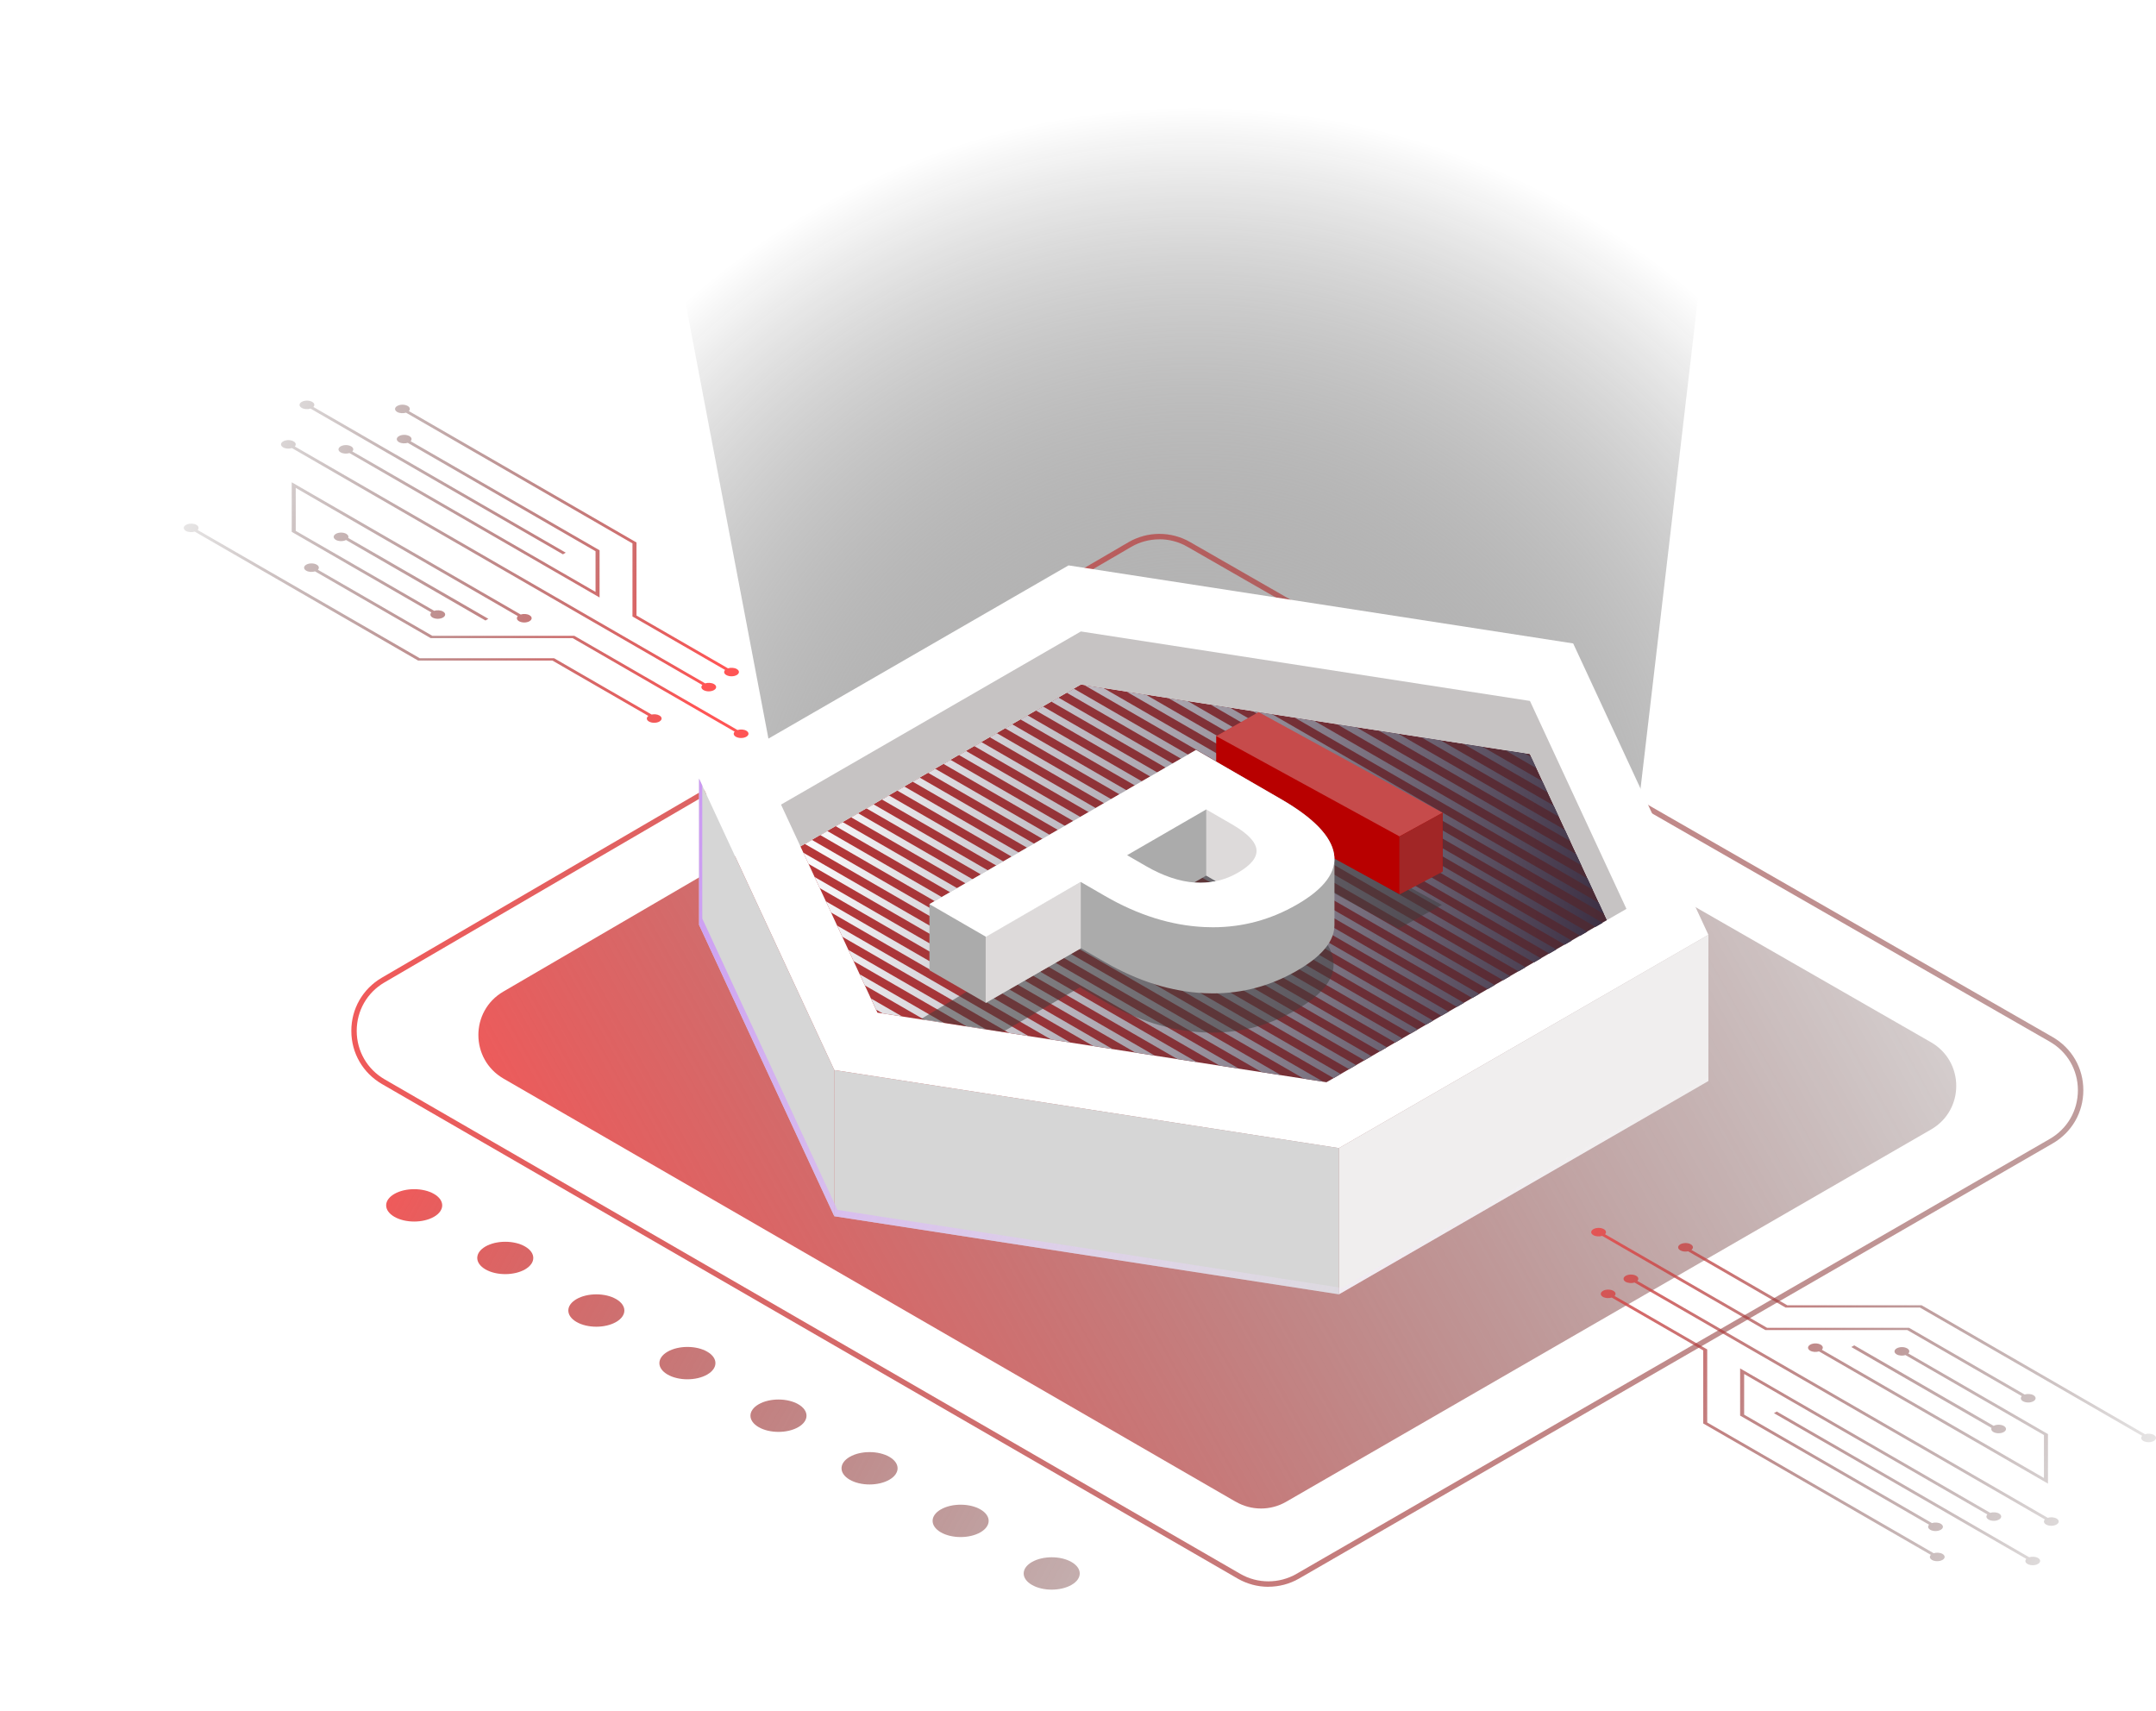 <svg width="630" height="500" viewBox="0 0 630 500" fill="none" xmlns="http://www.w3.org/2000/svg">
<g filter="url(#filter0_f_2779_35383)">
<path d="M475.256 265.647L387.637 316.241L256.419 295.938L228.221 235.177L193 50C193 50 283.551 3.669 346 3.5C409.009 3.33 500.5 50 500.5 50L475.256 265.647Z" fill="url(#paint0_radial_2779_35383)" style="mix-blend-mode:color-dodge"/>
</g>
<path style="mix-blend-mode:screen" d="M370.623 463.658C373.729 463.658 376.835 462.857 379.614 461.255L599.775 334.142C605.414 330.889 608.766 325.069 608.766 318.563C608.766 312.057 605.382 306.238 599.742 303.001L347.737 158.38C342.179 155.193 335.281 155.209 329.739 158.446L111.572 285.69C105.982 288.959 102.647 294.779 102.663 301.252C102.663 307.725 106.031 313.528 111.638 316.782L361.648 461.271C364.427 462.873 367.533 463.674 370.639 463.674L370.623 463.658ZM338.779 157.579C341.591 157.579 344.419 158.299 346.936 159.754L598.941 304.374C604.09 307.333 607.164 312.629 607.18 318.563C607.18 324.497 604.123 329.81 598.99 332.785L378.829 459.898C373.778 462.808 367.484 462.808 362.433 459.898L112.422 315.408C107.306 312.45 104.249 307.153 104.232 301.252C104.232 295.351 107.257 290.038 112.357 287.063L330.524 159.819C333.074 158.331 335.918 157.596 338.779 157.596V157.579Z" fill="url(#paint1_linear_2779_35383)"/>
<path style="mix-blend-mode:color-dodge" d="M361.118 438.843L147.137 315.179C137.361 309.523 137.328 295.432 147.087 289.743L333.819 180.824C338.363 178.175 343.987 178.159 348.548 180.775L564.246 304.553C574.071 310.193 574.103 324.365 564.279 330.038L375.831 438.826C371.286 441.458 365.679 441.458 361.118 438.826V438.843Z" fill="url(#paint2_linear_2779_35383)"/>
<g style="mix-blend-mode:screen">
<path d="M175.183 174.579L102.112 132.388C101.294 132.649 100.232 132.584 99.545 132.192C98.695 131.701 98.695 130.916 99.545 130.426C100.395 129.936 101.752 129.936 102.602 130.426C103.305 130.835 103.403 131.44 102.946 131.914L174.022 172.961V161.076L119.145 129.396C118.328 129.658 117.265 129.592 116.579 129.2C115.729 128.71 115.729 127.925 116.579 127.435C117.429 126.944 118.786 126.944 119.636 127.435C120.339 127.843 120.437 128.448 119.979 128.922L175.199 160.799V174.595L175.183 174.579ZM85.258 140.937L152.15 179.565C152.967 179.303 154.03 179.369 154.716 179.761C155.566 180.251 155.566 181.036 154.716 181.526C153.866 182.017 152.51 182.017 151.66 181.526C150.957 181.118 150.859 180.513 151.316 180.039L86.419 142.572V155.126L126.877 178.486C127.695 178.224 128.757 178.29 129.444 178.682C130.294 179.172 130.294 179.957 129.444 180.447C128.594 180.938 127.237 180.938 126.387 180.447C125.684 180.039 125.586 179.434 126.044 178.96L85.242 155.404V140.937H85.258ZM54.346 153.377C55.196 152.887 56.553 152.887 57.403 153.377C58.106 153.786 58.204 154.391 57.746 154.865L122.676 192.348H161.925L190.402 208.793C191.17 208.629 192.069 208.711 192.69 209.071C193.54 209.561 193.54 210.346 192.69 210.836C191.84 211.327 190.484 211.327 189.634 210.836C188.865 210.395 188.8 209.692 189.454 209.202L161.419 193.018H122.17L56.896 155.339C56.079 155.6 55.016 155.535 54.33 155.143C53.48 154.652 53.48 153.867 54.33 153.377H54.346ZM206.046 199.688C206.863 199.426 207.926 199.492 208.629 199.884C209.479 200.374 209.479 201.159 208.629 201.649C207.779 202.14 206.422 202.14 205.572 201.649C204.869 201.241 204.771 200.636 205.229 200.162L85.307 130.933C84.49 131.194 83.427 131.129 82.741 130.737C81.891 130.246 81.891 129.462 82.741 128.971C83.591 128.481 84.948 128.481 85.797 128.971C86.5 129.38 86.599 129.985 86.141 130.459L206.062 199.688H206.046ZM141.851 181.314L101.115 157.791C100.265 158.232 98.957 158.232 98.139 157.758C97.29 157.268 97.29 156.483 98.139 155.993C98.99 155.502 100.346 155.502 101.196 155.993C101.752 156.32 101.932 156.777 101.752 157.186L142.701 180.823L141.884 181.297L141.851 181.314ZM165.309 161.501L164.492 161.975L90.734 119.392C89.917 119.653 88.854 119.588 88.168 119.196C87.318 118.705 87.318 117.921 88.168 117.43C89.018 116.94 90.375 116.94 91.225 117.43C91.928 117.839 92.026 118.444 91.568 118.918L165.326 161.501H165.309ZM167.336 186.463H125.848L92.058 166.961C91.241 167.223 90.178 167.157 89.492 166.765C88.642 166.275 88.642 165.49 89.492 165C90.342 164.509 91.699 164.509 92.549 165C93.252 165.408 93.35 166.013 92.892 166.487L126.338 185.793H167.827L215.511 213.321C216.328 213.059 217.391 213.125 218.077 213.517C218.927 214.008 218.927 214.792 218.077 215.283C217.227 215.773 215.87 215.773 215.02 215.283C214.318 214.874 214.219 214.269 214.677 213.795L167.336 186.463ZM215.282 197.252C214.432 197.742 213.075 197.742 212.225 197.252C211.522 196.843 211.424 196.239 211.882 195.764L184.811 180.137V158.788L118.639 120.585C117.821 120.847 116.759 120.781 116.072 120.389C115.222 119.899 115.222 119.114 116.072 118.624C116.922 118.133 118.279 118.133 119.129 118.624C119.832 119.032 119.93 119.637 119.472 120.111L185.988 158.51V179.859L212.716 195.29C213.533 195.029 214.595 195.094 215.282 195.487C216.132 195.977 216.132 196.762 215.282 197.252Z" fill="url(#paint3_linear_2779_35383)"/>
</g>
<g style="mix-blend-mode:screen">
<path d="M561.016 382.087H521.767L493.29 365.642C492.522 365.805 491.623 365.724 491.002 365.364C490.152 364.874 490.152 364.089 491.002 363.599C491.852 363.108 493.208 363.108 494.059 363.599C494.827 364.04 494.892 364.743 494.238 365.233L522.273 381.417H561.522L626.796 419.096C627.613 418.835 628.676 418.9 629.362 419.292C630.213 419.783 630.213 420.567 629.362 421.058C628.512 421.548 627.156 421.548 626.306 421.058C625.603 420.649 625.505 420.044 625.962 419.57L561.032 382.087H561.016ZM477.63 374.763C476.812 375.025 475.75 374.96 475.047 374.567C474.197 374.077 474.197 373.292 475.047 372.802C475.897 372.311 477.254 372.311 478.104 372.802C478.807 373.211 478.905 373.815 478.447 374.289L598.369 443.518C599.186 443.257 600.248 443.322 600.935 443.715C601.785 444.205 601.785 444.99 600.935 445.48C600.085 445.97 598.728 445.97 597.878 445.48C597.175 445.071 597.077 444.466 597.535 443.992L477.613 374.763H477.63ZM598.418 433.514L531.526 394.886C530.708 395.148 529.646 395.083 528.959 394.69C528.109 394.2 528.109 393.415 528.959 392.925C529.809 392.434 531.166 392.434 532.016 392.925C532.719 393.334 532.817 393.938 532.359 394.412L597.257 431.879V419.325L556.798 395.965C555.981 396.227 554.918 396.162 554.232 395.769C553.382 395.279 553.382 394.494 554.232 394.004C555.082 393.513 556.439 393.513 557.289 394.004C557.992 394.412 558.09 395.017 557.632 395.491L598.434 419.047V433.514H598.418ZM541.824 393.121L582.561 416.644C583.411 416.203 584.719 416.203 585.536 416.677C586.386 417.167 586.386 417.952 585.536 418.442C584.686 418.933 583.329 418.933 582.479 418.442C581.924 418.115 581.744 417.658 581.924 417.249L540.974 393.611L541.792 393.137L541.824 393.121ZM465.598 359.169C466.448 358.678 467.805 358.678 468.655 359.169C469.358 359.577 469.456 360.182 468.999 360.656L516.339 387.988H557.828L591.617 407.49C592.435 407.228 593.497 407.294 594.184 407.686C595.034 408.176 595.034 408.961 594.184 409.451C593.334 409.942 591.977 409.942 591.127 409.451C590.424 409.043 590.326 408.438 590.784 407.964L557.338 388.658H515.849L468.165 361.13C467.348 361.392 466.285 361.326 465.598 360.934C464.748 360.444 464.748 359.659 465.598 359.169ZM468.394 377.199C469.244 376.709 470.601 376.709 471.451 377.199C472.154 377.608 472.252 378.213 471.794 378.687L498.865 394.314V415.663L565.037 453.866C565.854 453.604 566.917 453.67 567.604 454.062C568.454 454.552 568.454 455.337 567.604 455.828C566.754 456.318 565.397 456.318 564.547 455.828C563.844 455.419 563.746 454.814 564.203 454.34L497.688 415.941V394.592L470.96 379.161C470.143 379.422 469.08 379.357 468.394 378.965C467.544 378.474 467.544 377.69 468.394 377.199ZM518.366 412.933L519.184 412.459L592.941 455.043C593.759 454.781 594.821 454.847 595.508 455.239C596.358 455.729 596.358 456.514 595.508 457.005C594.658 457.495 593.301 457.495 592.451 457.005C591.748 456.596 591.65 455.991 592.108 455.517L518.35 412.933H518.366ZM508.493 399.872L581.564 442.063C582.381 441.802 583.444 441.867 584.13 442.26C584.98 442.75 584.98 443.535 584.13 444.025C583.28 444.515 581.924 444.515 581.073 444.025C580.371 443.616 580.272 443.012 580.73 442.538L509.654 401.491V413.375L564.53 445.055C565.348 444.793 566.41 444.859 567.097 445.251C567.947 445.742 567.947 446.526 567.097 447.017C566.247 447.507 564.89 447.507 564.04 447.017C563.337 446.608 563.239 446.003 563.697 445.529L508.477 413.653V399.856L508.493 399.872Z" fill="url(#paint4_linear_2779_35383)"/>
</g>
<path style="mix-blend-mode:color-dodge" d="M221.692 410.336C224.897 408.489 230.079 408.489 233.266 410.336C236.47 412.183 236.47 415.175 233.266 417.022C230.062 418.869 224.88 418.869 221.692 417.022C218.488 415.175 218.488 412.183 221.692 410.336ZM248.305 425.702C251.509 423.855 256.691 423.855 259.879 425.702C263.083 427.549 263.083 430.541 259.879 432.388C256.675 434.235 251.493 434.235 248.305 432.388C245.101 430.541 245.101 427.549 248.305 425.702ZM274.918 441.068C278.122 439.221 283.304 439.221 286.492 441.068C289.696 442.915 289.696 445.907 286.492 447.754C283.288 449.601 278.106 449.601 274.918 447.754C271.714 445.907 271.714 442.915 274.918 441.068ZM301.531 456.434C304.735 454.587 309.917 454.587 313.105 456.434C316.309 458.281 316.309 461.273 313.105 463.12C309.901 464.967 304.719 464.967 301.531 463.12C298.327 461.273 298.327 458.281 301.531 456.434ZM115.241 348.872C118.445 347.025 123.627 347.025 126.815 348.872C130.019 350.719 130.019 353.711 126.815 355.558C123.611 357.405 118.429 357.405 115.241 355.558C112.037 353.711 112.037 350.719 115.241 348.872ZM141.854 364.238C145.058 362.391 150.24 362.391 153.428 364.238C156.632 366.085 156.632 369.077 153.428 370.924C150.223 372.771 145.042 372.771 141.854 370.924C138.666 369.077 138.65 366.085 141.854 364.238ZM168.467 379.604C171.671 377.757 176.853 377.757 180.04 379.604C183.244 381.451 183.244 384.443 180.04 386.29C176.836 388.137 171.654 388.137 168.467 386.29C165.279 384.443 165.263 381.451 168.467 379.604ZM195.08 394.97C198.284 393.123 203.466 393.123 206.653 394.97C209.857 396.817 209.857 399.809 206.653 401.656C203.449 403.503 198.267 403.503 195.08 401.656C191.876 399.809 191.876 396.817 195.08 394.97Z" fill="url(#paint5_linear_2779_35383)"/>
<path d="M204.275 227.526L312.23 165.212L459.696 188.016L499.207 273.167L391.252 335.481L243.785 312.677L204.275 227.526Z" fill="white"/>
<path d="M204.273 227.526L243.783 312.677V355.391L204.273 270.257V227.526Z" fill="#D6D6D6"/>
<path d="M499.207 273.168V315.882L391.252 378.213V335.482L499.207 273.168Z" fill="#F0EEEE"/>
<path d="M391.248 335.483L243.782 312.679V355.393L391.248 378.213V335.483Z" fill="#D6D6D6"/>
<path style="mix-blend-mode:overlay" d="M205.207 229.537V268.394L244.717 353.544L392.183 376.348L499.207 314.557V315.881L391.252 378.212L243.785 355.391L204.275 270.257V227.526L205.207 229.537Z" fill="url(#paint6_linear_2779_35383)"/>
<path d="M469.582 268.852L447.056 220.318L315.839 200.016L233.891 247.323L256.401 295.906L387.602 316.242L469.582 268.852Z" fill="url(#paint7_linear_2779_35383)"/>
<path style="mix-blend-mode:overlay" d="M304.788 206.439L441.285 285.248L439.225 286.441L302.728 207.633L304.788 206.439ZM309.283 203.84L445.781 282.648L443.721 283.842L307.224 205.034L309.283 203.84ZM313.795 201.241L450.292 280.049L448.233 281.243L311.735 202.434L313.795 201.241ZM322.524 201.094L454.788 277.45L452.728 278.643L316.901 200.228L322.524 201.094ZM334.834 202.99L459.299 274.851L457.24 276.044L329.21 202.124L334.834 202.99ZM286.773 216.836L423.271 295.644L421.211 296.838L284.714 218.029L286.773 216.836ZM291.285 214.237L427.783 293.045L425.723 294.238L289.226 215.43L291.285 214.237ZM295.781 211.638L432.278 290.446L430.218 291.639L293.721 212.831L295.781 211.638ZM300.276 209.038L436.773 287.847L434.714 289.04L298.216 210.232L300.276 209.038ZM420.933 216.313L454.068 235.439L455.572 238.692L415.31 215.446L420.933 216.313ZM396.331 212.504L460.656 249.644L462.16 252.897L390.708 211.638L396.331 212.504ZM433.226 218.209L450.766 228.328L452.27 231.581L427.603 217.343L433.226 218.209ZM445.535 220.122L447.481 221.25L448.985 224.503L439.912 219.255L445.535 220.122ZM371.729 208.695L467.244 263.849L468.748 267.103L366.089 207.829L371.712 208.695H371.729ZM359.436 206.799L468.307 269.653L466.247 270.846L353.812 205.933L359.436 206.799ZM347.127 204.903L463.795 272.252L461.735 273.445L341.503 204.036L347.127 204.903ZM384.022 210.608L463.942 256.755L465.446 260.008L378.382 209.741L384.005 210.608H384.022ZM408.624 214.417L457.354 242.55L458.858 245.803L403 213.55L408.624 214.417ZM282.556 299.96L249.421 280.834L247.917 277.581L288.179 300.826L282.556 299.96ZM270.263 298.064L252.723 287.945L251.219 284.692L275.886 298.93L270.263 298.064ZM257.954 296.151L256.008 295.023L254.505 291.77L263.577 297.001L257.954 296.135V296.151ZM237.258 245.427L349.693 310.34L344.07 309.474L235.199 246.62L237.258 245.427ZM337.384 308.444L331.76 307.577L236.245 252.423L234.741 249.17L337.4 308.427L337.384 308.444ZM319.467 305.665L239.547 259.518L238.043 256.265L325.091 306.531L319.467 305.665ZM282.278 219.435L418.775 298.243L416.716 299.437L280.218 220.628L282.278 219.435ZM307.158 303.769L242.833 266.628L241.329 263.375L312.781 304.635L307.158 303.769ZM294.865 301.856L246.135 273.723L244.631 270.47L300.489 302.722L294.865 301.856ZM241.754 242.827L361.986 312.236L356.363 311.37L239.694 244.021L241.754 242.827ZM273.271 224.633L409.768 303.442L407.708 304.635L271.211 225.827L273.271 224.633ZM264.264 229.832L400.761 308.64L398.701 309.833L262.204 231.025L264.264 229.832ZM268.775 227.233L405.273 306.041L403.213 307.234L266.716 228.426L268.775 227.233ZM277.766 222.034L414.264 300.842L412.204 302.036L275.707 223.228L277.766 222.034ZM250.761 237.629L386.588 316.045L380.965 315.179L248.701 238.822L250.761 237.629ZM246.249 240.228L374.279 314.149L368.655 313.282L244.19 241.422L246.249 240.228ZM259.768 232.431L396.266 311.239L394.206 312.432L257.709 233.624L259.768 232.431ZM255.256 235.03L391.754 313.838L389.694 315.032L253.197 236.223L255.256 235.03Z" fill="url(#paint8_linear_2779_35383)"/>
<path style="mix-blend-mode:multiply" opacity="0.5" d="M385.926 245.063L421.326 264.429L408.721 271.325L355.152 242.02L365.05 236.604L385.926 245.063Z" fill="#3D3D3D"/>
<path d="M365.278 209.687L355.381 215.1V231.992L408.95 261.297L421.554 254.4V237.508L365.278 209.687Z" fill="#B80000"/>
<path d="M421.554 237.509L408.95 244.405L355.381 215.1L367.77 208.078L421.554 237.509Z" fill="#C64B4B"/>
<path style="mix-blend-mode:multiply" opacity="0.5" d="M389.566 280.314C390.419 285.51 386.812 290.44 378.751 295.101C371.094 299.526 362.899 301.741 354.164 301.741C353.334 301.741 352.5 301.719 351.66 301.68C341.979 301.218 332.312 298.194 322.65 292.604L315.563 288.505L293.08 301.506L269.096 297.776L349.237 249.935L374.116 264.323C383.565 269.786 388.712 275.12 389.566 280.314ZM361.49 285.798C365.362 283.56 367.162 281.295 366.9 279.005C366.629 276.714 364.243 274.262 359.734 271.657L352.222 267.313L329.102 280.683L334.535 283.826C339.612 286.761 344.418 288.381 348.946 288.68C349.481 288.714 350.011 288.732 350.536 288.732C354.458 288.732 358.109 287.753 361.493 285.798H361.49Z" fill="#3D3D3D"/>
<path d="M389.933 251.053C389.933 250.547 389.897 250.037 389.813 249.523C388.96 244.326 383.812 238.995 374.363 233.532L349.484 219.146L271.594 264.191V283.512L288.109 293.06L315.812 277.041L322.899 281.139C332.562 286.726 342.226 289.751 351.91 290.215C352.75 290.255 353.584 290.276 354.414 290.276C363.149 290.276 371.344 288.065 379.001 283.639C384.077 280.704 389.939 276.207 389.939 270.338V251.014C389.939 251.03 389.939 251.043 389.939 251.059L389.933 251.053ZM350.781 257.944C350.256 257.944 349.723 257.926 349.19 257.891C349.114 257.886 349.038 257.878 348.964 257.873L352.469 255.846L355.301 257.485C353.836 257.791 352.332 257.944 350.784 257.944H350.781Z" fill="#ABABAB"/>
<path d="M352.471 236.522V255.843L355.304 257.482C354.868 257.572 354.427 257.646 353.986 257.709L358.887 263.75L376.457 259.459L377.712 247.092L359.388 233.337L352.469 236.522H352.471Z" fill="#DDDADA"/>
<path d="M315.81 257.711V277.143L288.025 293.051V273.617L315.81 257.711Z" fill="#DDDADA"/>
<path d="M389.813 249.525C390.666 254.722 387.059 259.652 378.998 264.312C371.342 268.738 363.147 270.952 354.411 270.952C353.582 270.952 352.747 270.931 351.907 270.892C342.226 270.43 332.559 267.405 322.897 261.816L315.81 257.717L288.107 273.737L271.594 264.191L349.484 219.146L374.363 233.535C383.812 238.998 388.96 244.332 389.813 249.525ZM361.737 255.007C365.609 252.769 367.409 250.505 367.147 248.214C366.877 245.923 364.491 243.471 359.981 240.866L352.469 236.522L329.349 249.892L334.782 253.035C339.859 255.97 344.665 257.591 349.193 257.889C349.728 257.923 350.259 257.942 350.784 257.942C354.705 257.942 358.356 256.962 361.74 255.007H361.737Z" fill="white"/>
<path d="M408.906 244.447V261.365L421.556 254.724V237.464L408.906 244.447Z" fill="#A12626"/>
<path d="M447.059 220.316L315.842 200.013L233.895 247.321L228.222 235.11L315.842 184.517L447.059 204.819L475.258 265.581L469.585 268.85L447.059 220.316Z" fill="#C6C3C3"/>
<defs>
<filter id="filter0_f_2779_35383" x="190.448" y="0.947" width="312.604" height="317.845" filterUnits="userSpaceOnUse" color-interpolation-filters="sRGB">
<feFlood flood-opacity="0" result="BackgroundImageFix"/>
<feBlend mode="normal" in="SourceGraphic" in2="BackgroundImageFix" result="shape"/>
<feGaussianBlur stdDeviation="1.276" result="effect1_foregroundBlur_2779_35383"/>
</filter>
<radialGradient id="paint0_radial_2779_35383" cx="0" cy="0" r="1" gradientUnits="userSpaceOnUse" gradientTransform="translate(349.663 254.515) rotate(-97.245) scale(282.773 282.771)">
<stop stop-color="#D8D7D7"/>
<stop offset="0.79" stop-opacity="0"/>
</radialGradient>
<linearGradient id="paint1_linear_2779_35383" x1="45.138" y1="287.7" x2="1127.78" y2="365.12" gradientUnits="userSpaceOnUse">
<stop stop-color="#FF5555"/>
<stop offset="0.11" stop-color="#DF4A4A" stop-opacity="0.88"/>
<stop offset="0.56" stop-color="#682323" stop-opacity="0.41"/>
<stop offset="0.86" stop-color="#1D0A0A" stop-opacity="0.12"/>
<stop offset="1" stop-color="#040000" stop-opacity="0"/>
</linearGradient>
<linearGradient id="paint2_linear_2779_35383" x1="159.838" y1="418.605" x2="629.093" y2="156.873" gradientUnits="userSpaceOnUse">
<stop stop-color="#FF5555"/>
<stop offset="0.11" stop-color="#DF4A4A" stop-opacity="0.88"/>
<stop offset="0.56" stop-color="#682323" stop-opacity="0.41"/>
<stop offset="0.86" stop-color="#1D0A0A" stop-opacity="0.12"/>
<stop offset="1" stop-color="#040000" stop-opacity="0"/>
</linearGradient>
<linearGradient id="paint3_linear_2779_35383" x1="204.869" y1="203.121" x2="49.949" y2="116.252" gradientUnits="userSpaceOnUse">
<stop stop-color="#FF5555"/>
<stop offset="0.11" stop-color="#DF4A4A" stop-opacity="0.88"/>
<stop offset="0.56" stop-color="#682323" stop-opacity="0.41"/>
<stop offset="0.86" stop-color="#1D0A0A" stop-opacity="0.12"/>
<stop offset="1" stop-color="#040000" stop-opacity="0"/>
</linearGradient>
<linearGradient id="paint4_linear_2779_35383" x1="450.216" y1="351.11" x2="636.979" y2="461.142" gradientUnits="userSpaceOnUse">
<stop stop-color="#FF5555"/>
<stop offset="0.11" stop-color="#DF4A4A" stop-opacity="0.88"/>
<stop offset="0.56" stop-color="#682323" stop-opacity="0.41"/>
<stop offset="0.86" stop-color="#1D0A0A" stop-opacity="0.12"/>
<stop offset="1" stop-color="#040000" stop-opacity="0"/>
</linearGradient>
<linearGradient id="paint5_linear_2779_35383" x1="91.963" y1="338.001" x2="458.624" y2="541.98" gradientUnits="userSpaceOnUse">
<stop stop-color="#FF5555"/>
<stop offset="0.11" stop-color="#DF4A4A" stop-opacity="0.88"/>
<stop offset="0.56" stop-color="#682323" stop-opacity="0.41"/>
<stop offset="0.86" stop-color="#1D0A0A" stop-opacity="0.12"/>
<stop offset="1" stop-color="#040000" stop-opacity="0"/>
</linearGradient>
<linearGradient id="paint6_linear_2779_35383" x1="194.434" y1="257.801" x2="483.219" y2="383.673" gradientUnits="userSpaceOnUse">
<stop stop-color="#CB9AF3"/>
<stop offset="1" stop-color="white" stop-opacity="0"/>
</linearGradient>
<linearGradient id="paint7_linear_2779_35383" x1="193.874" y1="260.94" x2="597.955" y2="253.748" gradientUnits="userSpaceOnUse">
<stop stop-color="#CA3A3A"/>
<stop offset="1" stop-color="#0E2332"/>
</linearGradient>
<linearGradient id="paint8_linear_2779_35383" x1="233.106" y1="241.258" x2="515.598" y2="281.456" gradientUnits="userSpaceOnUse">
<stop stop-color="#FEFEFF"/>
<stop offset="1" stop-color="#15061E"/>
</linearGradient>
</defs>
</svg>
